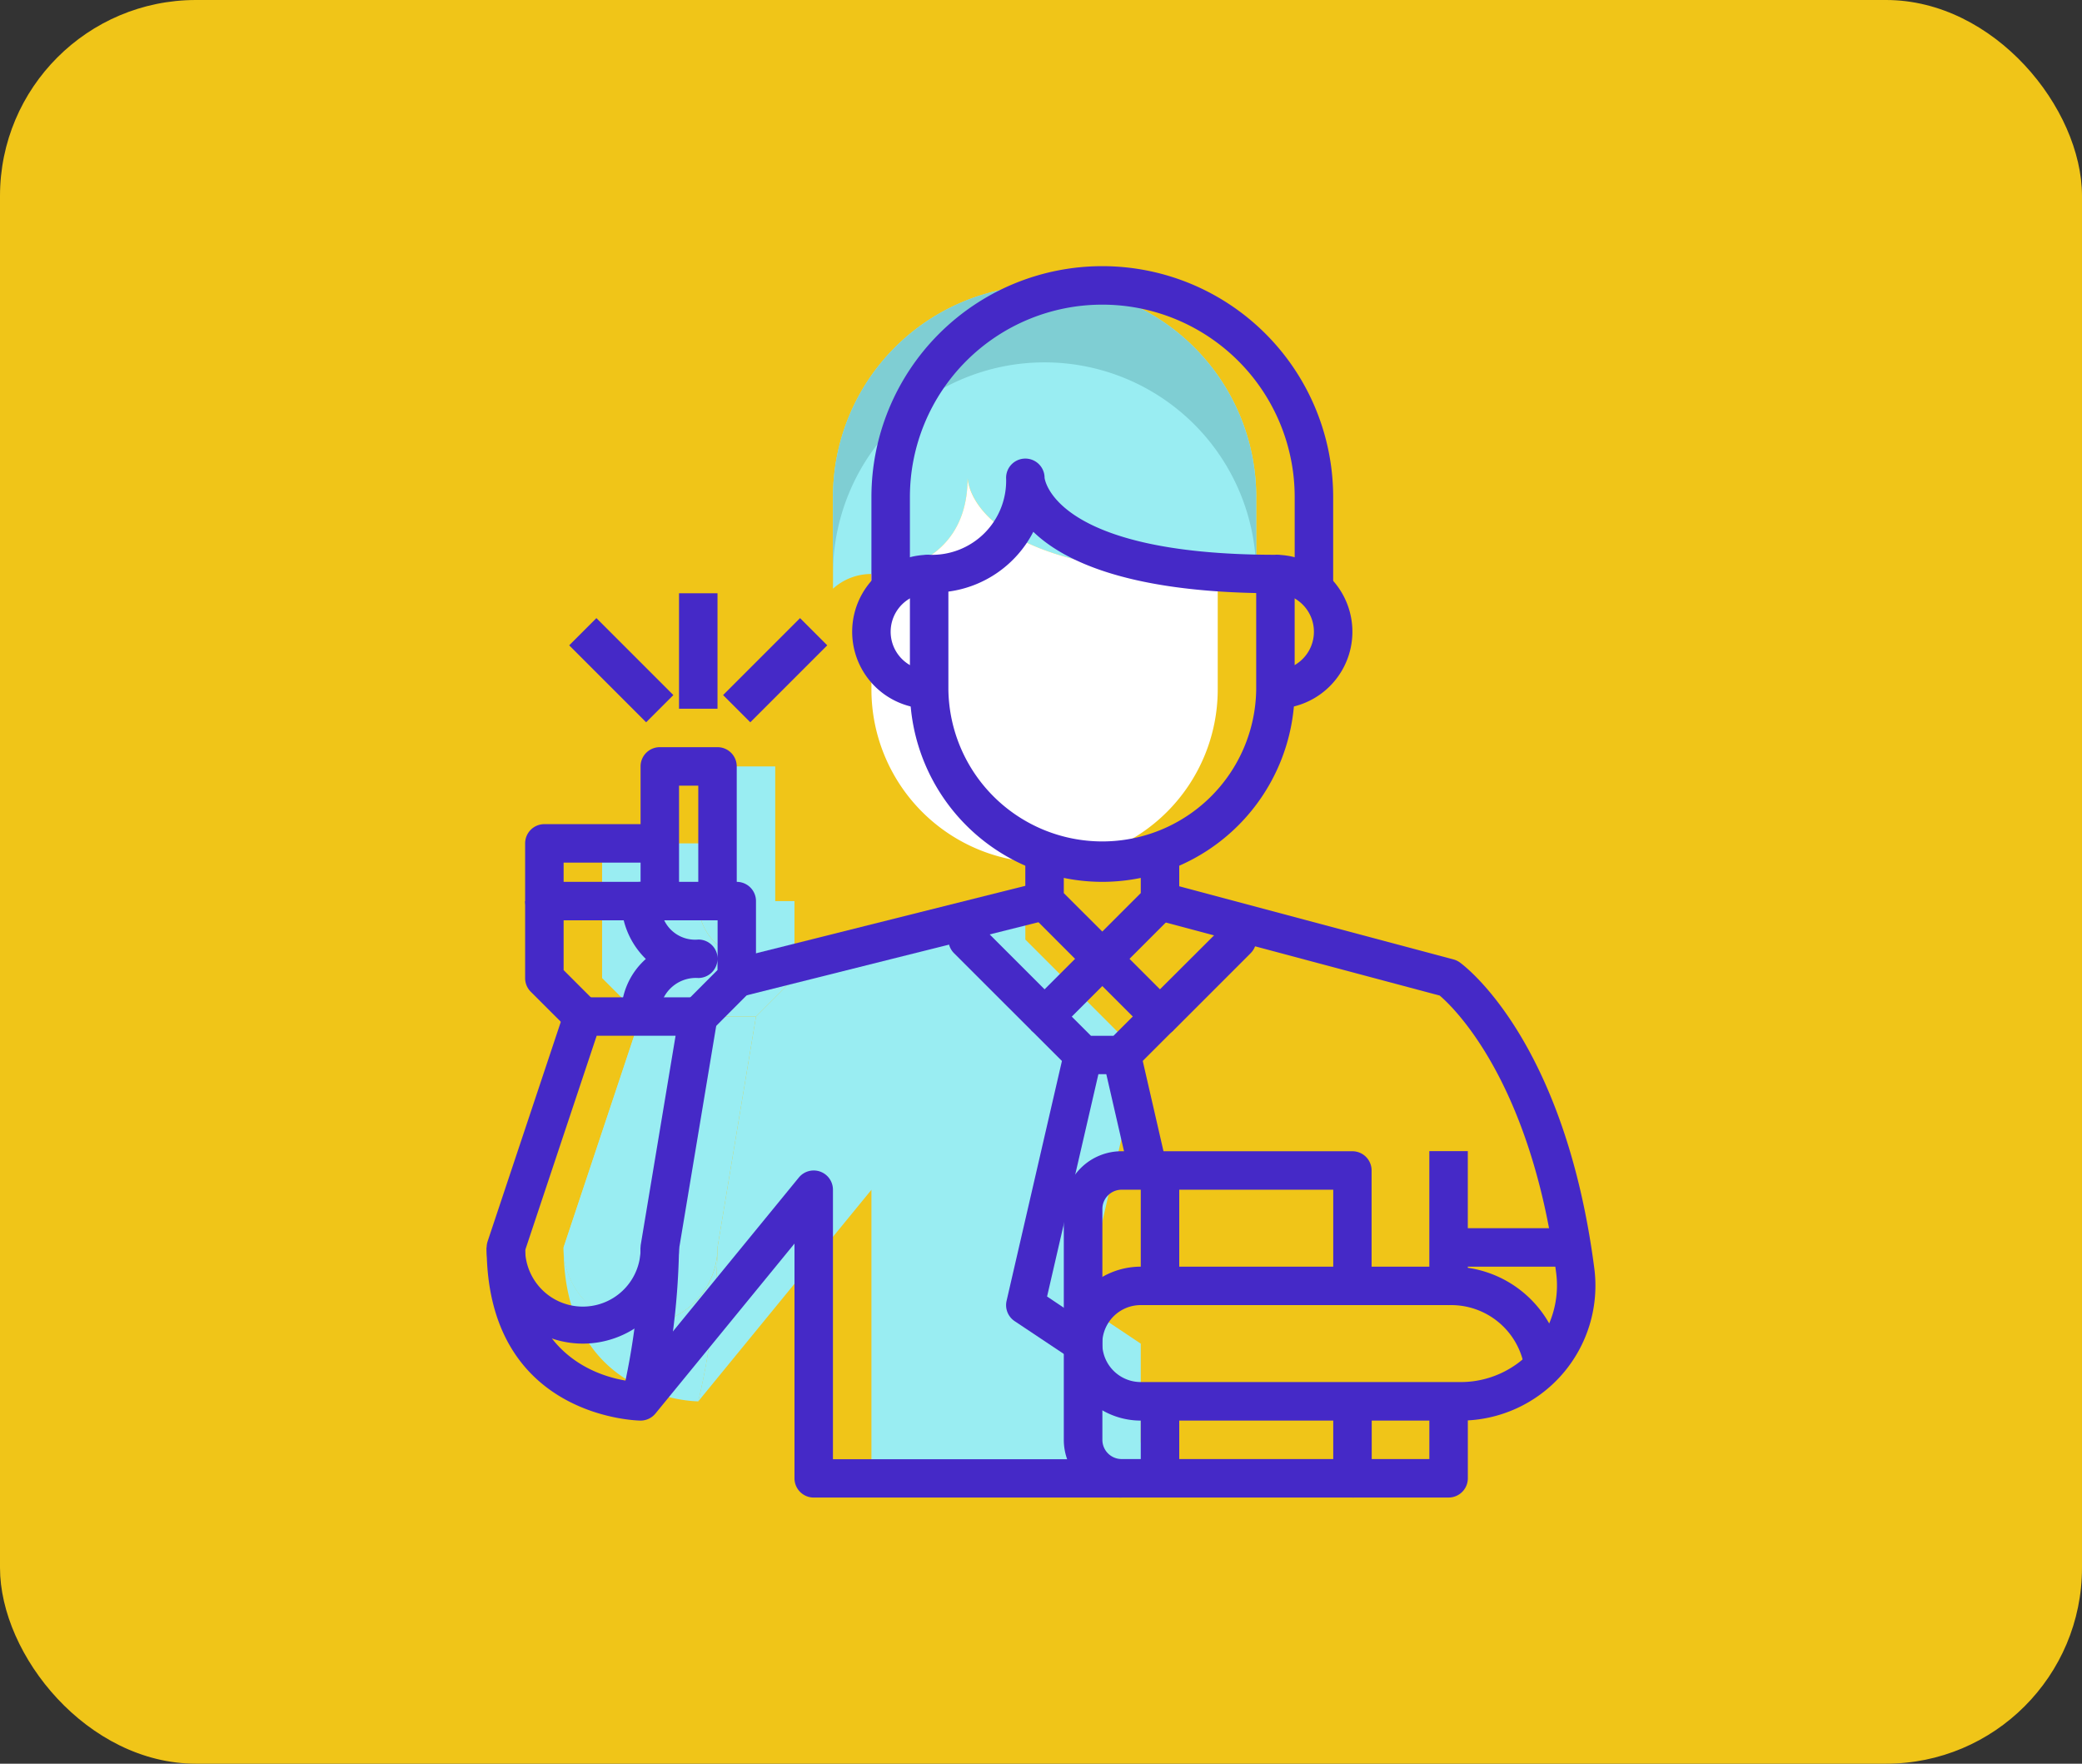 <svg xmlns="http://www.w3.org/2000/svg" width="85" height="72" viewBox="0 0 85 72">
  <rect x="0" y="0" width="85" height="72" fill="#333333" stroke="none"/>
  <g id="Grupo_1098872" data-name="Grupo 1098872" transform="translate(-234.955 -631.38)">
    <rect id="Rectángulo_400902" data-name="Rectángulo 400902" width="85" height="72" rx="8" transform="translate(234.955 631.38)" fill="#f0c518"/>
    <g id="profesor_6_" data-name="profesor (6)" transform="translate(254.823 642.246)">
      <path id="Trazado_873324" data-name="Trazado 873324" d="M42,59Z" transform="translate(-9.011 -12.659)" fill="#966857"/>
      <path id="Trazado_873331" data-name="Trazado 873331" d="M10.284,51A29.425,29.425,0,0,1,9.5,57.284S4,57.284,4,51a3.142,3.142,0,0,0,6.284,0Z" transform="translate(-0.858 -10.942)" fill="#99edf2"/>
      <path id="Trazado_873334" data-name="Trazado 873334" d="M30.636,56.778H18.069V45L11,53.636a29.425,29.425,0,0,0,.785-6.284l1.571-9.425,1.571-1.571L24.353,34v.785l3.142,3.142L29.065,39.5,26.709,49.709l2.356,1.571v3.927A1.576,1.576,0,0,0,30.636,56.778Z" transform="translate(-2.36 -7.295)" fill="#99edf2"/>
      <path id="Trazado_873336" data-name="Trazado 873336" d="M14.356,26v5.5H12V26Z" transform="translate(-2.575 -5.578)" fill="#99edf2"/>
      <path id="Trazado_873337" data-name="Trazado 873337" d="M6,30h4.713v2.356H6Z" transform="translate(-1.287 -6.437)" fill="#99edf2"/>
      <path id="Trazado_873338" data-name="Trazado 873338" d="M12.284,35.356a2.308,2.308,0,0,0-2.356,2.356H7.571L6,36.142V33H9.927a2.308,2.308,0,0,0,2.356,2.356Z" transform="translate(-1.287 -7.08)" fill="#99edf2"/>
      <path id="Trazado_873339" data-name="Trazado 873339" d="M14.927,33v3.142l-1.571,1.571H11a2.308,2.308,0,0,1,2.356-2.356A2.308,2.308,0,0,1,11,33Z" transform="translate(-2.36 -7.08)" fill="#99edf2"/>
      <path id="Trazado_873340" data-name="Trazado 873340" d="M11.854,39l-1.571,9.425a3.142,3.142,0,0,1-6.284,0L7.142,39Z" transform="translate(-0.858 -8.368)" fill="#99edf2"/>
      <path id="Trazado_873341" data-name="Trazado 873341" d="M8.713,50.782A3.142,3.142,0,0,1,5.571,47.64L8.451,39H7.142L4,48.425a3.132,3.132,0,0,0,5.269,2.3,3.17,3.17,0,0,1-.556.056Z" transform="translate(-0.858 -8.368)" fill="#99edf2"/>
      <g id="Grupo_1098908" data-name="Grupo 1098908" transform="translate(14.138 0.785)">
        <path id="Trazado_873319" data-name="Trazado 873319" d="M41.28,9.64v3.747a2.329,2.329,0,0,0-1.571-.6C29.5,12.782,29.5,8.854,29.5,8.854c0,3.927-3.927,3.927-3.927,3.927a2.329,2.329,0,0,0-1.571.6V9.64a8.64,8.64,0,0,1,17.28,0Z" transform="translate(-24 -1)" fill="#99edf2"/>
        <path id="Trazado_873320" data-name="Trazado 873320" d="M32.64,1A8.635,8.635,0,0,0,24,9.64v3.142a8.64,8.64,0,0,1,17.28,0V9.64A8.635,8.635,0,0,0,32.64,1Z" transform="translate(-24 -1)" fill="#7fced3"/>
        <path id="Trazado_873347" data-name="Trazado 873347" d="M40.138,14.927V19.64A7.069,7.069,0,0,1,26,19.64V14.927s3.927,0,3.927-3.927C29.927,11,29.927,14.927,40.138,14.927Z" transform="translate(-24.429 -3.146)" fill="#fff"/>
      </g>
      <g id="Grupo_1098907" data-name="Grupo 1098907">
        <path id="Trazado_873349" data-name="Trazado 873349" d="M32.854,27.28A7.863,7.863,0,0,1,25,19.425V14.713a.785.785,0,0,1,.785-.785,3.024,3.024,0,0,0,3.142-3.142.785.785,0,0,1,1.571,0c0,.006.323,3.142,9.425,3.142a.785.785,0,0,1,.785.785v4.713A7.863,7.863,0,0,1,32.854,27.28ZM26.571,15.431v3.994a6.284,6.284,0,0,0,12.567,0V15.49c-5.328-.108-7.878-1.323-9.1-2.5A4.572,4.572,0,0,1,26.571,15.431Z" transform="translate(-7.72 -2.146)" fill="#4529c7"/>
        <path id="Trazado_873350" data-name="Trazado 873350" d="M44,21.284V19.713a1.571,1.571,0,1,0,0-3.142V15a3.142,3.142,0,0,1,0,6.284Z" transform="translate(-11.797 -3.218)" fill="#4529c7"/>
        <path id="Trazado_873351" data-name="Trazado 873351" d="M25.142,21.284a3.142,3.142,0,0,1,0-6.284v1.571a1.571,1.571,0,0,0,0,3.142Z" transform="translate(-7.077 -3.218)" fill="#4529c7"/>
        <path id="Trazado_873352" data-name="Trazado 873352" d="M41.851,13.353H40.28V9.425a7.854,7.854,0,0,0-15.709,0v3.927H23V9.425a9.425,9.425,0,1,1,18.851,0Z" transform="translate(-7.291)" fill="#4529c7"/>
        <path id="Trazado_873356" data-name="Trazado 873356" d="M34.142,35.5a.785.785,0,0,1-.555-.23L31.23,32.912a.785.785,0,0,1-.23-.555V30h1.571v2.031L34.142,33.6l1.571-1.571V30h1.571v2.356a.785.785,0,0,1-.23.555L34.7,35.268A.785.785,0,0,1,34.142,35.5Z" transform="translate(-9.008 -6.437)" fill="#4529c7"/>
        <path id="Trazado_873357" data-name="Trazado 873357" d="M49.206,54H36.142a3.142,3.142,0,0,1,0-6.284H47.923V43h1.571v5.5a.785.785,0,0,1-.785.785H36.142a1.571,1.571,0,0,0,0,3.142H49.206a3.917,3.917,0,0,0,2.945-1.335,3.957,3.957,0,0,0,.95-3.122c-1.014-7.783-4.156-10.81-4.754-11.321l-11.625-3.1.405-1.517,11.782,3.142a.785.785,0,0,1,.254.119c.174.125,4.278,3.154,5.493,12.474A5.509,5.509,0,0,1,49.206,54Z" transform="translate(-9.437 -6.873)" fill="#4529c7"/>
        <path id="Trazado_873358" data-name="Trazado 873358" d="M44.782,60.138H35.356A2.356,2.356,0,0,1,33,57.782V48.356A2.356,2.356,0,0,1,35.356,46h9.425a.785.785,0,0,1,.785.785V51.5H44V47.571h-8.64a.785.785,0,0,0-.785.785v9.425a.785.785,0,0,0,.785.785H44V56.211h1.571v3.142A.785.785,0,0,1,44.782,60.138Z" transform="translate(-9.437 -9.869)" fill="#4529c7"/>
        <path id="Trazado_873359" data-name="Trazado 873359" d="M37,47h1.571v4.713H37Z" transform="translate(-10.295 -10.084)" fill="#4529c7"/>
        <path id="Trazado_873360" data-name="Trazado 873360" d="M37,59h1.571v3.142H37Z" transform="translate(-10.295 -12.659)" fill="#4529c7"/>
        <path id="Trazado_873361" data-name="Trazado 873361" d="M51.927,62.927H48V61.356h3.142V59h1.571v3.142A.785.785,0,0,1,51.927,62.927Z" transform="translate(-12.655 -12.659)" fill="#4529c7"/>
        <path id="Trazado_873362" data-name="Trazado 873362" d="M6.927,52.138A3.932,3.932,0,0,1,3,48.211a.785.785,0,0,1,.04-.248l3.142-9.425A.785.785,0,0,1,6.927,38H11.64a.785.785,0,0,1,.774.915l-1.56,9.364a3.931,3.931,0,0,1-3.927,3.859ZM4.571,48.329a2.357,2.357,0,1,0,4.713-.119.722.722,0,0,1,.011-.13l1.418-8.51H7.492Z" transform="translate(-3 -8.153)" fill="#4529c7"/>
        <path id="Trazado_873363" data-name="Trazado 873363" d="M13.7,38.053l-1.111-1.111L13.926,35.6v-.46a.785.785,0,0,1-.785.785A1.478,1.478,0,0,0,11.57,37.5H10a2.978,2.978,0,0,1,1-2.352,3.319,3.319,0,0,1-1-2.36A.785.785,0,0,1,10.785,32h3.927a.785.785,0,0,1,.785.785v3.142a.785.785,0,0,1-.23.555Zm-1.95-4.483a1.4,1.4,0,0,0,1.395.785.785.785,0,0,1,.785.785V33.571Z" transform="translate(-4.501 -6.866)" fill="#4529c7"/>
        <path id="Trazado_873364" data-name="Trazado 873364" d="M14.927,31.284H13.356V26.571h-.785v4.713H11v-5.5A.785.785,0,0,1,11.785,25h2.356a.785.785,0,0,1,.785.785Z" transform="translate(-4.716 -5.364)" fill="#4529c7"/>
        <path id="Trazado_873365" data-name="Trazado 873365" d="M9.713,32.927H5.785A.785.785,0,0,1,5,32.142V29.785A.785.785,0,0,1,5.785,29H10.5v1.571H6.571v.785H9.713Z" transform="translate(-3.429 -6.222)" fill="#4529c7"/>
        <path id="Trazado_873366" data-name="Trazado 873366" d="M6.8,38.268,5.23,36.7A.785.785,0,0,1,5,36.142V33H6.571v2.817l1.341,1.341Z" transform="translate(-3.429 -7.08)" fill="#4529c7"/>
        <path id="Trazado_873367" data-name="Trazado 873367" d="M56.1,56.15A3.027,3.027,0,0,0,53,53.57V52a4.57,4.57,0,0,1,4.659,3.956Z" transform="translate(-13.728 -11.156)" fill="#4529c7"/>
        <path id="Trazado_873368" data-name="Trazado 873368" d="M53,50h5.5v1.571H53Z" transform="translate(-13.728 -10.728)" fill="#4529c7"/>
        <path id="Trazado_873369" data-name="Trazado 873369" d="M0,0H12.954V1.571H0Z" transform="translate(10.029 28.293) rotate(-14.064)" fill="#4529c7"/>
        <path id="Trazado_873370" data-name="Trazado 873370" d="M28.92,60.353H16.353a.785.785,0,0,1-.785-.785V49.985L9.892,56.922a.785.785,0,0,1-.608.289C9.221,57.211,3,57.133,3,50.142H4.571c0,4.58,3.257,5.345,4.362,5.473l6.812-8.326a.785.785,0,0,1,1.393.5v11H28.92Z" transform="translate(-3 -10.084)" fill="#4529c7"/>
        <path id="Trazado_873371" data-name="Trazado 873371" d="M11.554,57.474l-1.524-.382A28.893,28.893,0,0,0,10.792,51h1.571a29.97,29.97,0,0,1-.809,6.474Z" transform="translate(-4.508 -10.942)" fill="#4529c7"/>
        <path id="Trazado_873372" data-name="Trazado 873372" d="M35.64,38.713a.785.785,0,0,1-.555-.23l-1.8-1.8-1.8,1.8a.785.785,0,0,1-1.111,0L27.23,35.341a.785.785,0,0,1-.23-.555V34h1.571v.46l2.356,2.356,1.8-1.8a.785.785,0,0,1,1.111,0l1.8,1.8L38,34.46V34h1.571v.785a.785.785,0,0,1-.23.555L36.2,38.483A.785.785,0,0,1,35.64,38.713Z" transform="translate(-8.149 -7.295)" fill="#4529c7"/>
        <path id="Trazado_873373" data-name="Trazado 873373" d="M34.99,41.2H33.419a.785.785,0,0,1-.555-.23L31.293,39.4,32.4,38.293l1.341,1.341h.921l1.341-1.341L37.116,39.4l-1.571,1.571a.785.785,0,0,1-.555.23Z" transform="translate(-9.07 -8.216)" fill="#4529c7"/>
        <path id="Trazado_873374" data-name="Trazado 873374" d="M32.706,53.387l-2.356-1.571a.785.785,0,0,1-.33-.83l2.356-10.211,1.532.353L31.673,50.81l1.9,1.27Z" transform="translate(-8.793 -8.748)" fill="#4529c7"/>
        <path id="Trazado_873375" data-name="Trazado 873375" d="M0,0H1.571V4.836H0Z" transform="translate(25.163 32.397) rotate(-12.939)" fill="#4529c7"/>
        <path id="Trazado_873376" data-name="Trazado 873376" d="M13,17h1.571v4.713H13Z" transform="translate(-5.146 -3.647)" fill="#4529c7"/>
        <path id="Trazado_873377" data-name="Trazado 873377" d="M0,0H4.443V1.571H0Z" transform="translate(9.653 17.509) rotate(-45)" fill="#4529c7"/>
        <path id="Trazado_873378" data-name="Trazado 873378" d="M0,0H1.571V4.443H0Z" transform="translate(3.37 15.478) rotate(-45)" fill="#4529c7"/>
      </g>
    </g>
  </g>
</svg>
